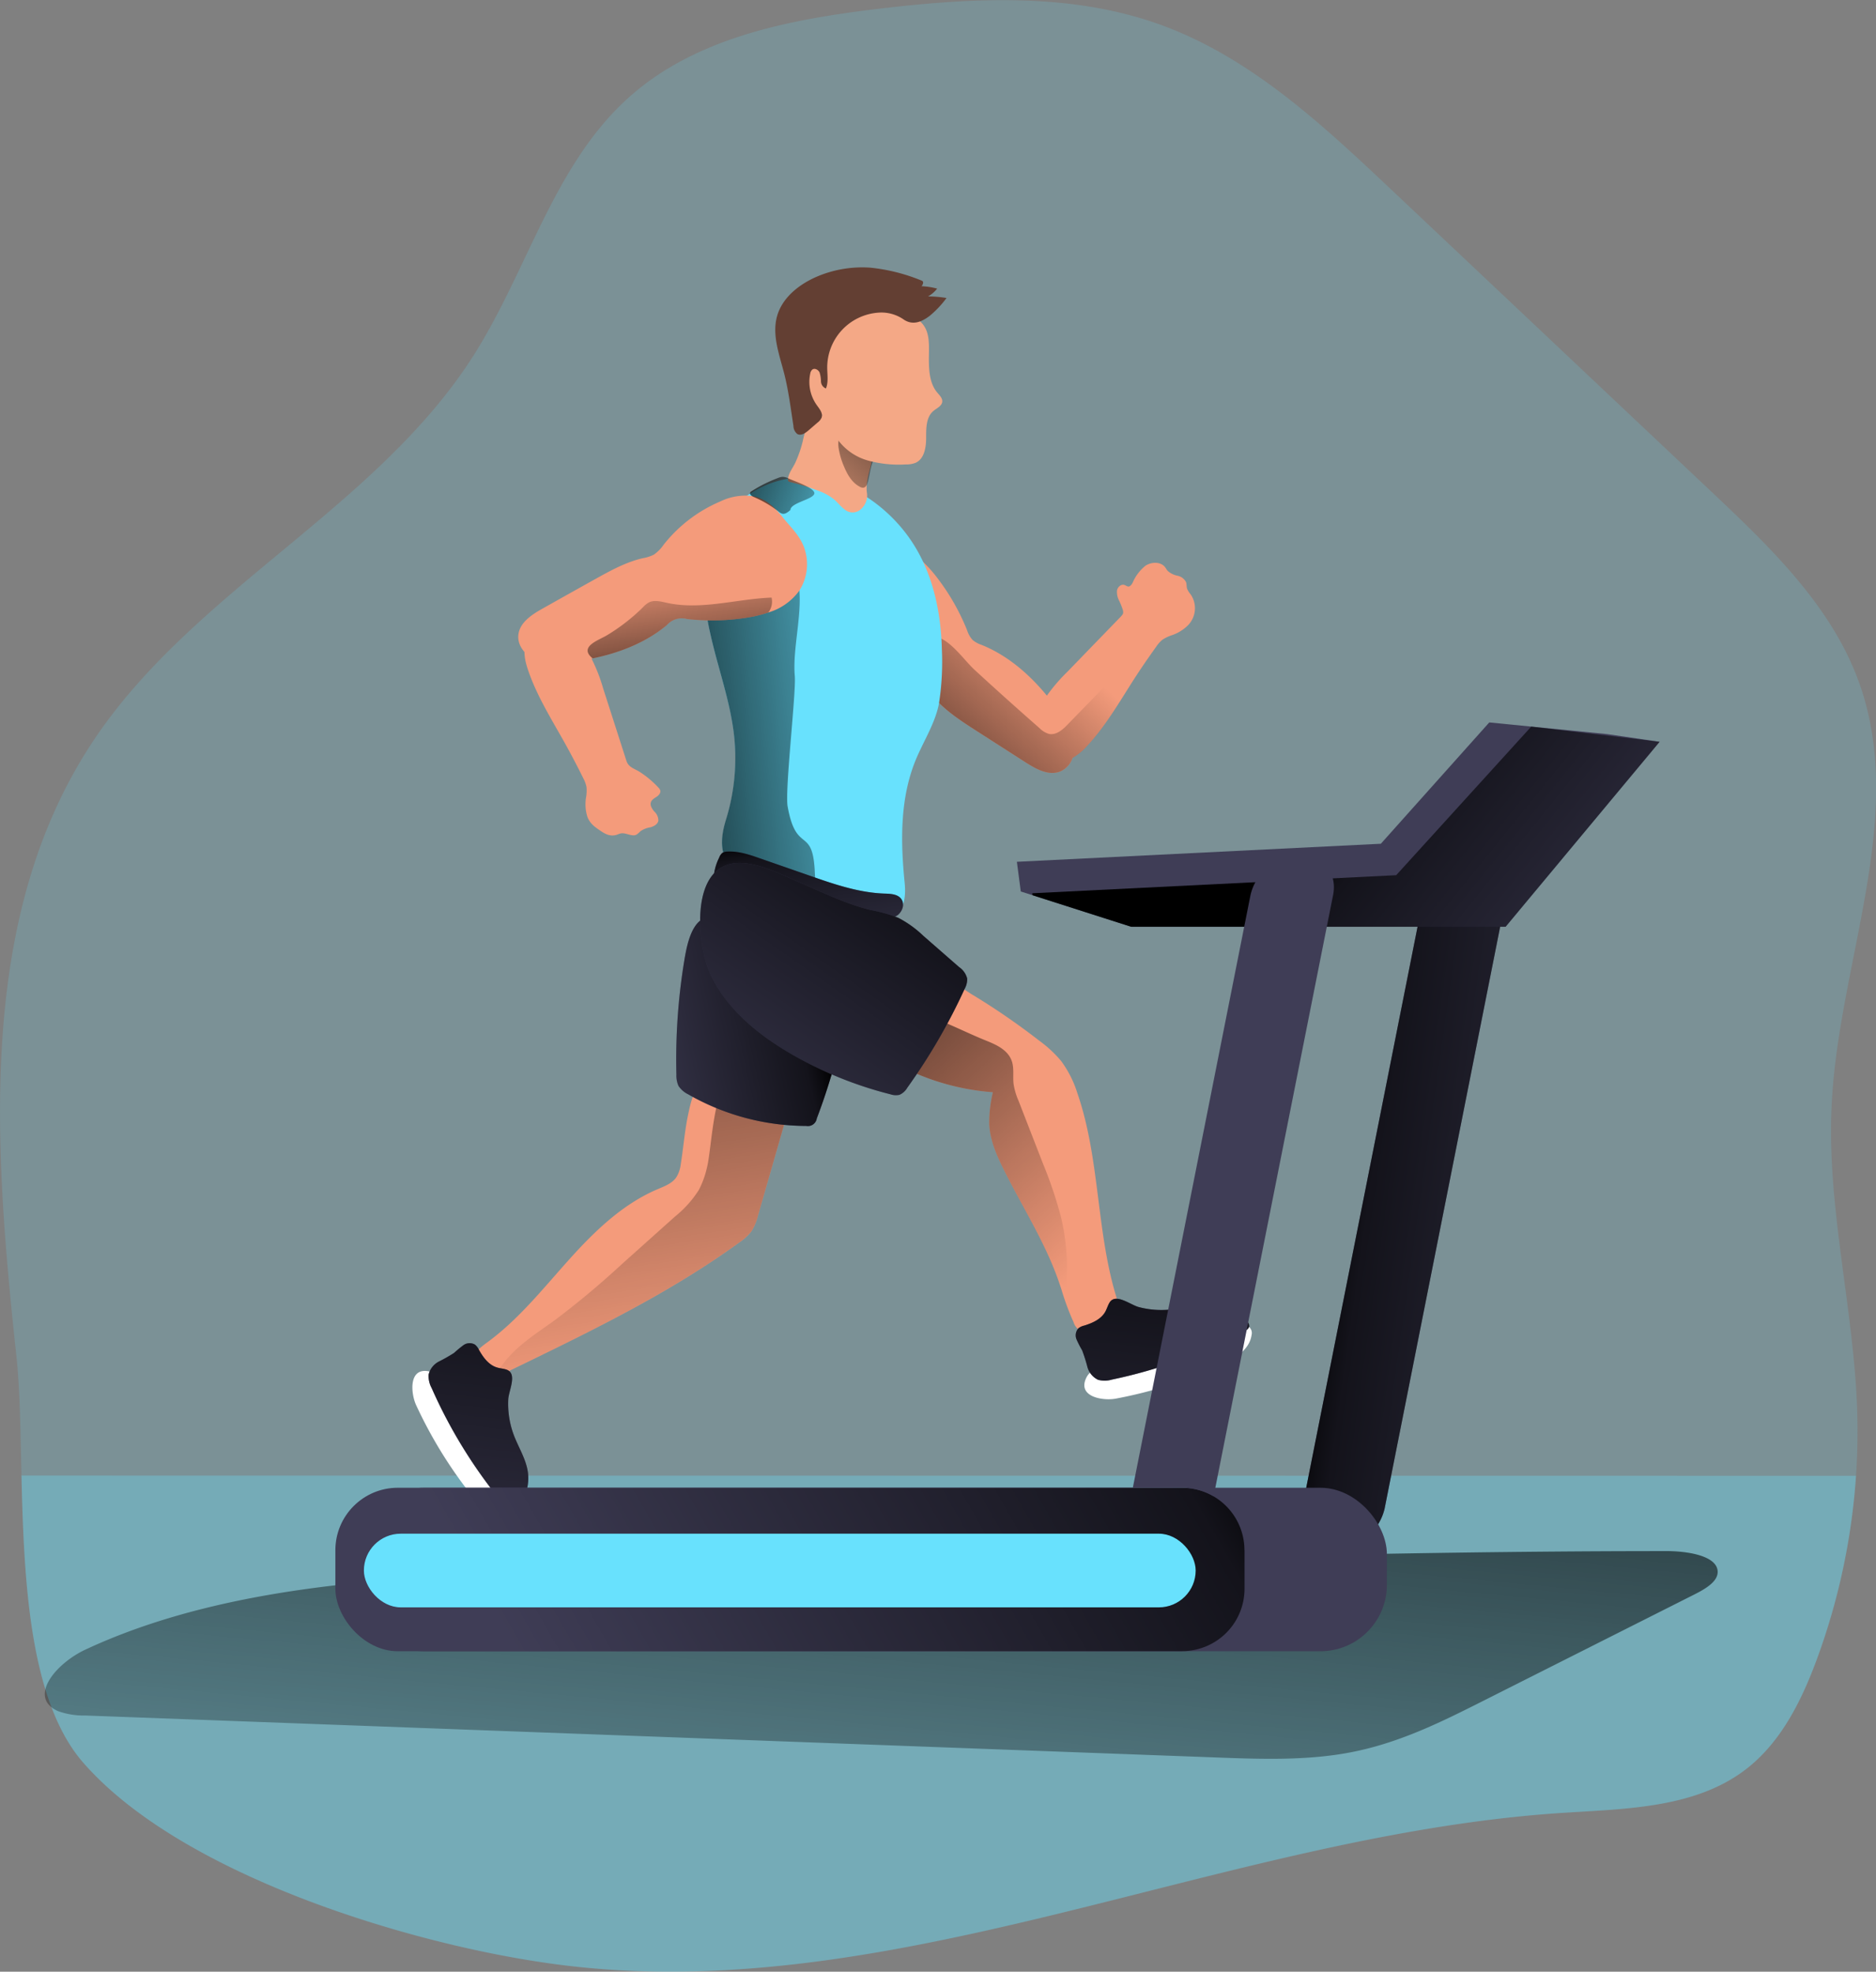 <svg id="Layer_1" data-name="Layer 1" xmlns="http://www.w3.org/2000/svg" xmlns:xlink="http://www.w3.org/1999/xlink" viewBox="0 0 481.51 506.09"><rect x="0" y="0" width="481.51" height="506.09" fill="#808080" stroke="none"/><defs><linearGradient id="linear-gradient" x1="281.27" y1="353.76" x2="259.77" y2="579.95" gradientUnits="userSpaceOnUse"><stop offset="0.01"/><stop offset="0.13" stop-opacity="0.69"/><stop offset="1" stop-opacity="0"/></linearGradient><linearGradient id="linear-gradient-2" x1="381.84" y1="345.41" x2="493.34" y2="361.17" xlink:href="#linear-gradient"/><linearGradient id="linear-gradient-3" x1="200.71" y1="290.85" x2="215.89" y2="392.01" gradientUnits="userSpaceOnUse"><stop offset="0.01"/><stop offset="0.15" stop-opacity="0.47"/><stop offset="1" stop-opacity="0"/></linearGradient><linearGradient id="linear-gradient-4" x1="256.57" y1="296.78" x2="199.41" y2="309.45" xlink:href="#linear-gradient"/><linearGradient id="linear-gradient-5" x1="254.63" y1="276.37" x2="329.53" y2="359.15" xlink:href="#linear-gradient"/><linearGradient id="linear-gradient-6" x1="275.88" y1="246.44" x2="315.3" y2="202.52" xlink:href="#linear-gradient"/><linearGradient id="linear-gradient-7" x1="213.85" y1="229.3" x2="287.81" y2="221.04" xlink:href="#linear-gradient"/><linearGradient id="linear-gradient-8" x1="250.24" y1="250.89" x2="257.42" y2="298.05" xlink:href="#linear-gradient"/><linearGradient id="linear-gradient-9" x1="282.45" y1="136.24" x2="247.81" y2="175.09" xlink:href="#linear-gradient"/><linearGradient id="linear-gradient-10" x1="276.45" y1="256.66" x2="219.58" y2="338.31" xlink:href="#linear-gradient"/><linearGradient id="linear-gradient-11" x1="173.37" y1="356.19" x2="159.85" y2="480.08" xlink:href="#linear-gradient"/><linearGradient id="linear-gradient-12" x1="346.22" y1="355.88" x2="332.71" y2="479.77" xlink:href="#linear-gradient"/><linearGradient id="linear-gradient-13" x1="356.18" y1="379.36" x2="185.56" y2="476.78" xlink:href="#linear-gradient"/><linearGradient id="linear-gradient-14" x1="341.75" y1="207.07" x2="428.47" y2="277.18" xlink:href="#linear-gradient"/><linearGradient id="linear-gradient-15" x1="229.69" y1="159.06" x2="271.36" y2="175.02" xlink:href="#linear-gradient"/><linearGradient id="linear-gradient-16" x1="222.66" y1="219.21" x2="217.38" y2="182.24" xlink:href="#linear-gradient"/></defs><title>Fitness 2</title><path d="M521.91,400q.29,8.56-.29,17.12a169.54,169.54,0,0,1-10.17,47.4c-3.93,10.58-9.23,21.16-18.2,28-13,9.93-30.69,10.05-47,11.11-88.67,5.79-174.51,51.8-262.33,38.28-35.81-5.37-92.33-22.76-117.17-51-14-15.85-15.37-47-16-73.85-.26-11.39-.38-22-1.27-30.35C43.7,332.68,39.1,273.56,69.26,228.33c25.83-38.73,72.75-59.7,97.65-99,13.86-21.9,20.54-49,39.91-66.2,17.13-15.24,41-19.84,63.8-22.57,24.32-2.91,49.66-4.24,72.67,4.15s41.26,25.49,59,42.2l82.35,77.71c15.2,14.34,30.92,29.47,37.88,49.17,12.16,34.36-5.36,71.54-7.14,108C514.05,347.88,521,373.77,521.91,400Z" transform="translate(-45.24 -38.29)" fill="#68e1fd" opacity="0.18" style="isolation:isolate"/><path d="M521.62,417.09a169.54,169.54,0,0,1-10.17,47.4c-3.93,10.58-9.23,21.16-18.2,28-13,9.93-30.69,10.05-47,11.11-88.67,5.79-174.51,51.8-262.33,38.28-35.81-5.37-92.33-22.76-117.17-51-14-15.85-15.37-47-16-73.85Z" transform="translate(-45.24 -38.29)" fill="#68e1fd" opacity="0.32"/><path d="M472.33,436.42c5.86-.09,13.78,1.15,13.78,5.35,0,2.52-3.18,4.37-6.06,5.82L425.8,474.93c-10.52,5.3-21.32,10.7-33.74,13.11-11.29,2.2-23.21,1.78-34.9,1.34l-290-10.76a19.61,19.61,0,0,1-6.93-1.09c-8-3.44-.8-12.23,7-15.86,38.7-18,87.49-19.24,133.59-20C291.26,440.3,381.93,436.42,472.33,436.42Z" transform="translate(-45.24 -38.29)" fill="url(#linear-gradient)"/><path d="M388,435.83h0c-5.86,0-9.69-4.61-8.56-10.29L409.93,271.9a13.39,13.39,0,0,1,12.65-10.3h0c5.85,0,9.68,4.62,8.55,10.3L400.62,425.54A13.39,13.39,0,0,1,388,435.83Z" transform="translate(-45.24 -38.29)" fill="#3f3d56"/><path d="M388,435.83h0c-5.86,0-9.69-4.61-8.56-10.29L409.93,271.9a13.39,13.39,0,0,1,12.65-10.3h0c5.85,0,9.68,4.62,8.55,10.3L400.62,425.54A13.39,13.39,0,0,1,388,435.83Z" transform="translate(-45.24 -38.29)" fill="url(#linear-gradient-2)"/><path d="M152.07,399a115.57,115.57,0,0,0,15.14,24.27c2.38,2.89,5.53,5.9,9.25,5.48a2.08,2.08,0,0,0,1.86-1.17,2.48,2.48,0,0,0-.39-1.77l-7.2-14.09a118.89,118.89,0,0,0-6.71-12c-1.76-2.64-5.09-8.59-8.44-9.38C150,389,150.66,396,152.07,399Z" transform="translate(-45.24 -38.29)" fill="#fff"/><path d="M331.65,397.28a115.63,115.63,0,0,0,27.25-8.71c3.39-1.6,7.07-3.91,7.58-7.62a2.05,2.05,0,0,0-.67-2.09,2.4,2.4,0,0,0-1.81-.06l-15.43,3.51a118.21,118.21,0,0,0-13.25,3.57c-3,1.06-9.58,2.83-11.17,5.87C321.5,396.85,328.39,397.91,331.65,397.28Z" transform="translate(-45.24 -38.29)" fill="#fff"/><path d="M248.55,319.88c-.3,1.05-.61,2.1-.91,3.15l-7.83,27.21a13.47,13.47,0,0,1-1.7,4.1,13,13,0,0,1-3,2.78c-17.88,13-37.88,22.71-57.75,32.36l-1.1.53a10.67,10.67,0,0,1-5.17,1.25c-2.2-.17-4.43-2-4.22-4.16.17-1.85,1.87-3.12,3.37-4.21,8-5.84,14.21-13.64,20.8-21s13.85-14.47,22.93-18.34c1.88-.8,4-1.57,5-3.31a8.16,8.16,0,0,0,1-3.14c.68-4.22,1-8.49,1.88-12.67,1-4.87,2.22-9.36,7.49-10.58a22.43,22.43,0,0,1,18.36,3.45,2.48,2.48,0,0,1,1,1.18A2.57,2.57,0,0,1,248.55,319.88Z" transform="translate(-45.24 -38.29)" fill="#f49b7b"/><path d="M247.64,323l-7.83,27.21a13.47,13.47,0,0,1-1.7,4.1,13,13,0,0,1-3,2.78c-17.88,13-37.88,22.71-57.75,32.36l-1.1.53c-.92-.07-1.85-.18-2.77-.32,3.33-5.3,8.88-8.72,14-12.4a222,222,0,0,0,17.44-14.57l13.58-12.16a28.07,28.07,0,0,0,6.09-6.79,23.56,23.56,0,0,0,2.07-5.66c1.4-5.45,1.54-22.82,7.74-25C238.54,311.61,243.22,320.93,247.64,323Z" transform="translate(-45.24 -38.29)" fill="url(#linear-gradient-3)"/><path d="M220.85,285a156.19,156.19,0,0,0-2,29.13,6.42,6.42,0,0,0,.54,2.89,6.23,6.23,0,0,0,2.49,2.16,61.17,61.17,0,0,0,30.28,8.11,2.31,2.31,0,0,0,2.72-1.92q2-5.26,3.62-10.68a14.58,14.58,0,0,0,.87-6.35c-.47-3.05-2.71-5.49-4.84-7.72l-20.41-21.37c-2.32-2.43-5.2-7.26-8.79-4.92C222.33,276.24,221.37,281.85,220.85,285Z" transform="translate(-45.24 -38.29)" fill="#3f3d56"/><path d="M220.85,285a156.19,156.19,0,0,0-2,29.13,6.42,6.42,0,0,0,.54,2.89,6.23,6.23,0,0,0,2.49,2.16,61.17,61.17,0,0,0,30.28,8.11,2.31,2.31,0,0,0,2.72-1.92q2-5.26,3.62-10.68a14.58,14.58,0,0,0,.87-6.35c-.47-3.05-2.71-5.49-4.84-7.72l-20.41-21.37c-2.32-2.43-5.2-7.26-8.79-4.92C222.33,276.24,221.37,281.85,220.85,285Z" transform="translate(-45.24 -38.29)" fill="url(#linear-gradient-4)"/><path d="M332.58,378.71a4,4,0,0,1-2.1.9,24,24,0,0,1-6.82.35,3.51,3.51,0,0,1-1.62-.44,3.81,3.81,0,0,1-1.26-1.88,66.63,66.63,0,0,1-2.83-7.47c-.28-.95-.59-1.9-.92-2.83-3.45-10-9.26-19.06-14-28.53-1.91-3.79-3.69-7.79-3.89-12a34.15,34.15,0,0,1,.94-8.17A61.67,61.67,0,0,1,278.5,313a8.81,8.81,0,0,1-.06-7.06,20.89,20.89,0,0,1,3.29-4.6l.94-1.05,7.61-8.38a1.3,1.3,0,0,1,.54-.42,1.4,1.4,0,0,1,1.13.28c1.07.64,2.08,1.38,3.15,2A180.68,180.68,0,0,1,312,305.42a31.59,31.59,0,0,1,5.56,5.15,27.75,27.75,0,0,1,4.19,8.26c6.15,17.74,4.7,37.43,10.93,55.14C333.24,375.55,333.77,377.53,332.58,378.71Z" transform="translate(-45.24 -38.29)" fill="#f49b7b"/><path d="M318.86,368.56a5.87,5.87,0,0,1-1.83-1.22c-3.45-10-9.26-19.06-14-28.53-1.91-3.79-3.69-7.79-3.89-12a34.15,34.15,0,0,1,.94-8.17A61.67,61.67,0,0,1,278.5,313a8.81,8.81,0,0,1-.06-7.06,20.89,20.89,0,0,1,3.29-4.6,7.86,7.86,0,0,1,7.19-.08c3.17,1.37,6.25,2.86,9.47,4.15,2.6,1.05,5.57,2.38,6.55,5.25.64,1.87.22,3.93.46,5.89a17.2,17.2,0,0,0,1.25,4.24q3.11,8,6.22,16a110.18,110.18,0,0,1,4.63,13.65A55.11,55.11,0,0,1,318.86,368.56Z" transform="translate(-45.24 -38.29)" fill="url(#linear-gradient-5)"/><path d="M320.53,232.84a5.71,5.71,0,0,1-3.09,3.45c-3,1.23-6.25-.57-8.95-2.3l-12.78-8.2c-3.82-2.46-7.7-5-10.69-8.37a10.09,10.09,0,0,0-2.14-2.09,9.46,9.46,0,0,0-3.44-1c-.88-.16-1.76-.35-2.63-.58a37,37,0,0,1-14-7,14.81,14.81,0,0,1-5-6.35c-1.16-3.38-.33-6.46,1-9.56s2.13-6.44,4.72-9a12.56,12.56,0,0,1,9.92-3.71c5.13.5,9.26,4.41,12.38,8.52A56.9,56.9,0,0,1,293.44,200a6.94,6.94,0,0,0,1.45,2.57,7.21,7.21,0,0,0,2.33,1.26c6.62,2.69,12.15,7.46,16.71,13,1.3,1.56,2.5,3.18,3.64,4.83.58.84,1.14,1.69,1.64,2.58a13,13,0,0,1,1.77,5A7.69,7.69,0,0,1,320.53,232.84Z" transform="translate(-45.24 -38.29)" fill="#f49b7b"/><path d="M350.18,198.76a10.68,10.68,0,0,1-4,2.52,10.69,10.69,0,0,0-2.58,1.21,8.19,8.19,0,0,0-1.63,1.84c-.72,1-1.42,2-2.12,3q-1.85,2.66-3.6,5.38c-3.77,5.88-7.27,12-12.05,17.11a14.72,14.72,0,0,1-3.68,3,6.22,6.22,0,0,1-8.06-1.67,8.62,8.62,0,0,1-1.56-7,18.4,18.4,0,0,1,2.67-6.77c.11-.17.22-.34.35-.51a45.21,45.21,0,0,1,5.27-6.14l13.65-14.09c.63-.68.8-.87.62-1.72a18,18,0,0,0-1-2.51,4.68,4.68,0,0,1-.52-2.57c.16-.88,1.05-1.68,1.89-1.41.37.12.69.41,1.07.41s.83-.52,1.06-1a11.18,11.18,0,0,1,3.3-4.35c1.53-1,3.87-1.08,5,.36.26.33.44.72.72,1a5.34,5.34,0,0,0,2.5,1.22,3.15,3.15,0,0,1,2.18,1.64c.19.54.1,1.13.27,1.68a5.1,5.1,0,0,0,.89,1.43A6.26,6.26,0,0,1,350.18,198.76Z" transform="translate(-45.24 -38.29)" fill="#f49b7b"/><path d="M339.86,207.34q-1.85,2.66-3.6,5.38c-3.77,5.88-7.27,12-12.05,17.11a14.72,14.72,0,0,1-3.68,3,5.71,5.71,0,0,1-3.09,3.45c-3,1.23-6.25-.57-8.95-2.3l-12.78-8.2c-3.82-2.46-7.7-5-10.69-8.37a10.09,10.09,0,0,0-2.14-2.09,9.46,9.46,0,0,0-3.44-1c-.88-.16-1.76-.35-2.63-.58a24.63,24.63,0,0,1,1.46-5.35,14.14,14.14,0,0,1,3.12-5.27c5.09-4.87,10.35,3.75,13.95,7.06q7.7,7.08,15.57,14l1.14,1a5.59,5.59,0,0,0,2.45,1.49c1.8.35,3.42-1,4.71-2.36l.06-.06,19.81-20.36C340.24,204.45,340.2,206,339.86,207.34Z" transform="translate(-45.24 -38.29)" fill="url(#linear-gradient-6)"/><path d="M286.22,219c-1,5-3.91,9.47-5.86,14.15-4.14,9.9-4,21.05-2.92,31.74.4,4.14-.26,7.63-4.07,9.83-1.78,1-4,.83-6,.57-10-1.26-20.39-3.47-28.65-9a35.19,35.19,0,0,1-4.22-3.32c-4.53-4.18-4.61-8.73-2.87-14.32a53.28,53.28,0,0,0,2.09-21.11c-.95-9.14-4.26-17.86-6.21-26.84a55.82,55.82,0,0,1-1.41-13.44c0-.63,0-1.26.1-1.88a29,29,0,0,1,3.27-11.59,25.8,25.8,0,0,1,27.66-12.47c8.88,2,17,8.32,22,15.78,5.51,8.2,7.62,18.15,7.86,27.9A69.2,69.2,0,0,1,286.22,219Z" transform="translate(-45.24 -38.29)" fill="#68e1fd"/><path d="M253.93,266.48c-.87,2-3.2,3-5.37,3a16.91,16.91,0,0,1-6.26-1.68c-1.2-.49-2.42-1-3.6-1.57a35.19,35.19,0,0,1-4.22-3.32c-4.53-4.18-4.61-8.73-2.87-14.32a53.28,53.28,0,0,0,2.09-21.11c-.95-9.14-4.26-17.86-6.21-26.84a55.82,55.82,0,0,1-1.41-13.44,28.75,28.75,0,0,1,4.64-2.25c4.95-1.89,16.83-6.06,19,1,2.27,7.59-1.18,17.9-.48,25.87.37,4.19-2.58,29.32-1.84,33.46,2.26,12.68,6.58,4.59,7,17.46A8.45,8.45,0,0,1,253.93,266.48Z" transform="translate(-45.24 -38.29)" fill="url(#linear-gradient-7)"/><path d="M229.82,258.45a2.81,2.81,0,0,1,.83-1.24,2.43,2.43,0,0,1,1.3-.34c2.89-.16,5.71.81,8.44,1.77L252.91,263c6.28,2.2,12.69,4.42,19.34,4.65,1.59.05,3.46.12,4.36,1.44s.24,3.16-1,4.12a8.26,8.26,0,0,1-4.4,1.37,45.91,45.91,0,0,1-19.28-2.33c-3.76-1.3-7.33-3.09-11.06-4.44a32.21,32.21,0,0,0-10.5-1.87c-1.75,0-2-.88-1.92-2.76A13.27,13.27,0,0,1,229.82,258.45Z" transform="translate(-45.24 -38.29)" fill="#3f3d56"/><path d="M229.82,258.45a2.81,2.81,0,0,1,.83-1.24,2.43,2.43,0,0,1,1.3-.34c2.89-.16,5.71.81,8.44,1.77L252.91,263c6.28,2.2,12.69,4.42,19.34,4.65,1.59.05,3.46.12,4.36,1.44s.24,3.16-1,4.12a8.26,8.26,0,0,1-4.4,1.37,45.91,45.91,0,0,1-19.28-2.33c-3.76-1.3-7.33-3.09-11.06-4.44a32.21,32.21,0,0,0-10.5-1.87c-1.75,0-2-.88-1.92-2.76A13.27,13.27,0,0,1,229.82,258.45Z" transform="translate(-45.24 -38.29)" fill="url(#linear-gradient-8)"/><path d="M248,162l.24.07a57.41,57.41,0,0,1,7.28,2.28,13.43,13.43,0,0,1,3.79,2.12c.93.79,1.66,1.78,2.63,2.51a3.16,3.16,0,0,0,4.28,0,4.74,4.74,0,0,0,1.56-4.06c-.58-3.32,1.44-7.36,1.25-9.23-.39-3.8-2.88-3.87-5.36-6.79-2.21-2.6-5.57-5.59-9-3.35-2.3,1.54-2.83,3.42-3.39,6a30.51,30.51,0,0,1-1.8,5.26c-.6,1.43-1.84,2.84-2,4.39a.91.91,0,0,0,.1.61A.74.74,0,0,0,248,162Z" transform="translate(-45.24 -38.29)" fill="#f4a886"/><path d="M261.88,158.05c.86,2.08,2.07,4.17,4.07,5.19a1.51,1.51,0,0,0,.94.22c.61-.11.92-.79,1.08-1.39.62-2.27.73-4.76,2-6.73.32-.48.72-1,.59-1.57a1.66,1.66,0,0,0-.5-.76,13.16,13.16,0,0,0-6.94-3.45c-2.51-.25-2.92,1.67-2.63,3.74A19.17,19.17,0,0,0,261.88,158.05Z" transform="translate(-45.24 -38.29)" fill="url(#linear-gradient-9)"/><path d="M283.65,130.18c0,3.11.15,6.5,2.16,8.88.58.7,1.35,1.41,1.28,2.32-.1,1.13-1.41,1.67-2.28,2.4-1.88,1.58-1.86,4.42-1.86,6.88s-.46,5.4-2.7,6.42a6.5,6.5,0,0,1-2.56.42,30,30,0,0,1-9.68-1,14.46,14.46,0,0,1-7.85-5.5c-1.11-1.65-1.77-3.59-3-5.18s-3.11-2.9-4.32-4.64a8.44,8.44,0,0,1-.55-8.5,1.5,1.5,0,0,1,.6-.71c1-.48,2.15,1.05,3.07.48a15.23,15.23,0,0,1,8.66-14.33c5.06-2.3,10.2-1.14,14.88,1.36C284,121.82,283.73,125.44,283.65,130.18Z" transform="translate(-45.24 -38.29)" fill="#f4a886"/><path d="M283.9,119.33a25.32,25.32,0,0,0,4.28-4.55,30.24,30.24,0,0,0-4.74-.41,7.77,7.77,0,0,0,2.34-2,19.07,19.07,0,0,0-4-.62c.3-.39.59-1,.23-1.31a.94.94,0,0,0-.33-.17A47,47,0,0,0,268.69,107a29.6,29.6,0,0,0-14.2,2.48c-4.4,2-8.52,5.33-9.81,10-1.33,4.83.6,9.86,1.84,14.71,1.12,4.4,1.67,8.92,2.37,13.41a2.7,2.7,0,0,0,1,2.09c.95.52,2.06-.23,2.88-.94l2.31-2a3.15,3.15,0,0,0,1.05-1.3c.36-1.11-.54-2.19-1.23-3.15a10.27,10.27,0,0,1-1.69-8.15,1.66,1.66,0,0,1,.53-1c.62-.47,1.56.06,1.87.77a8.37,8.37,0,0,1,.35,2.3,2,2,0,0,0,1.27,1.78c.68-1.65.34-3.52.33-5.31a14.12,14.12,0,0,1,13.13-14.15,10,10,0,0,1,6.6,1.83C279.51,121.8,281.74,121,283.9,119.33Z" transform="translate(-45.24 -38.29)" fill="#633f33"/><path d="M250.39,189.91a15.11,15.11,0,0,1-7.94,5.59,32.2,32.2,0,0,1-5.42,1.32,57,57,0,0,1-15.44.36,5.07,5.07,0,0,0-5.16,1.53c-5.42,4.52-12.12,7.14-19.07,8.57-2.07.43-4.17.75-6.26,1-2.79.31-5.71.47-8.31-.58s-4.79-3.62-4.51-6.41c.31-3.2,3.45-5.25,6.25-6.81q6.61-3.72,13.25-7.42c4-2.22,8-4.46,12.41-5.49a10.2,10.2,0,0,0,2.85-.9,9.78,9.78,0,0,0,2.53-2.56A36.89,36.89,0,0,1,230.12,167a14.82,14.82,0,0,1,8-1.42c3.53.56,5.85,2.75,7.95,5.4s4.68,4.91,5.75,8.4A12.62,12.62,0,0,1,250.39,189.91Z" transform="translate(-45.24 -38.29)" fill="#f49b7b"/><path d="M196.78,206.78a43.12,43.12,0,0,1,3.23,8.08l6,18.68c.58,1.81,2.13,2,3.61,3a25.11,25.11,0,0,1,4.63,3.92,1.92,1.92,0,0,1,.45.68c.19.65-.35,1.28-.91,1.65s-1.22.72-1.46,1.35c-.33.83.25,1.73.82,2.42a3.15,3.15,0,0,1,1.07,2.38c-.17.91-1.12,1.44-2,1.69a6.32,6.32,0,0,0-2.58,1,9.26,9.26,0,0,1-.94.84c-1.21.72-2.75-.53-4.14-.26a6.52,6.52,0,0,0-.91.31c-1.74.59-3.05-.13-4.43-1.08s-2.62-1.81-3.24-3.58a10.65,10.65,0,0,1-.35-4.7,10.53,10.53,0,0,0,.15-2.85,8.4,8.4,0,0,0-.85-2.3q-2.25-4.56-4.72-9c-3.41-6.1-7.17-12.08-9.42-18.69-.83-2.43-1.43-5.17-.33-7.49a6.59,6.59,0,0,1,4.68-3.5C190.13,198.3,194.51,202.78,196.78,206.78Z" transform="translate(-45.24 -38.29)" fill="#f49b7b"/><path d="M227.66,288.57c4.3,9,12.43,15.54,21.06,20.49a99.24,99.24,0,0,0,25.1,10.12,4.29,4.29,0,0,0,2.27.13,4.25,4.25,0,0,0,2-1.79,152.12,152.12,0,0,0,14.74-25.41,5,5,0,0,0,.65-2.66,5.06,5.06,0,0,0-2.05-2.92l-9.25-8.08a27.44,27.44,0,0,0-6.41-4.59,39.44,39.44,0,0,0-7.14-2c-6.34-1.57-12.21-4.49-18.18-7.08-4.78-2.07-11.64-5.73-17.05-4.88C222.11,261.63,224.28,281.53,227.66,288.57Z" transform="translate(-45.24 -38.29)" fill="#3f3d56"/><path d="M227.66,288.57c4.3,9,12.43,15.54,21.06,20.49a99.24,99.24,0,0,0,25.1,10.12,4.29,4.29,0,0,0,2.27.13,4.25,4.25,0,0,0,2-1.79,152.12,152.12,0,0,0,14.74-25.41,5,5,0,0,0,.65-2.66,5.06,5.06,0,0,0-2.05-2.92l-9.25-8.08a27.44,27.44,0,0,0-6.41-4.59,39.44,39.44,0,0,0-7.14-2c-6.34-1.57-12.21-4.49-18.18-7.08-4.78-2.07-11.64-5.73-17.05-4.88C222.11,261.63,224.28,281.53,227.66,288.57Z" transform="translate(-45.24 -38.29)" fill="url(#linear-gradient-10)"/><path d="M175.24,389.84c-.8-.27-1.66-.31-2.46-.56-2.12-.65-3.54-2.6-4.62-4.54a3.74,3.74,0,0,0-1-1.31,2.71,2.71,0,0,0-2.95.12,28.39,28.39,0,0,0-2.42,2,41.55,41.55,0,0,1-3.85,2.19,5.15,5.15,0,0,0-2.69,3.36,6.48,6.48,0,0,0,.78,3.47,127.18,127.18,0,0,0,19.19,30.71c.41.47.92,1,1.54.92a1.79,1.79,0,0,0,1.05-.67,11.62,11.62,0,0,0,2.93-9.32c-.47-3.4-2.42-6.39-3.63-9.6a22.84,22.84,0,0,1-1.42-9.15C175.83,395.16,178.11,390.82,175.24,389.84Z" transform="translate(-45.24 -38.29)" fill="#3f3d56"/><path d="M330,372.67c-.43.72-.65,1.55-1.06,2.29-1.07,1.93-3.28,2.92-5.4,3.57a3.9,3.9,0,0,0-1.49.68,2.71,2.71,0,0,0-.48,2.91A27.1,27.1,0,0,0,323,384.9a43.32,43.32,0,0,1,1.34,4.23,5.14,5.14,0,0,0,2.73,3.32,6.44,6.44,0,0,0,3.56-.05,126.37,126.37,0,0,0,34-12.4c.55-.29,1.16-.69,1.22-1.31a1.79,1.79,0,0,0-.44-1.16,11.62,11.62,0,0,0-8.51-4.81c-3.42-.25-6.75,1-10.15,1.56a22.85,22.85,0,0,1-9.24-.5C335.32,373.19,331.55,370.07,330,372.67Z" transform="translate(-45.24 -38.29)" fill="#3f3d56"/><path d="M175.24,389.84c-.8-.27-1.66-.31-2.46-.56-2.12-.65-3.54-2.6-4.62-4.54a3.74,3.74,0,0,0-1-1.31,2.71,2.71,0,0,0-2.95.12,28.39,28.39,0,0,0-2.42,2,41.55,41.55,0,0,1-3.85,2.19,5.15,5.15,0,0,0-2.69,3.36,6.48,6.48,0,0,0,.78,3.47,127.18,127.18,0,0,0,19.19,30.71c.41.47.92,1,1.54.92a1.79,1.79,0,0,0,1.05-.67,11.62,11.62,0,0,0,2.93-9.32c-.47-3.4-2.42-6.39-3.63-9.6a22.84,22.84,0,0,1-1.42-9.15C175.83,395.16,178.11,390.82,175.24,389.84Z" transform="translate(-45.24 -38.29)" fill="url(#linear-gradient-11)"/><path d="M330,372.67c-.43.72-.65,1.55-1.06,2.29-1.07,1.93-3.28,2.92-5.4,3.57a3.9,3.9,0,0,0-1.49.68,2.71,2.71,0,0,0-.48,2.91A27.1,27.1,0,0,0,323,384.9a43.32,43.32,0,0,1,1.34,4.23,5.14,5.14,0,0,0,2.73,3.32,6.44,6.44,0,0,0,3.56-.05,126.37,126.37,0,0,0,34-12.4c.55-.29,1.16-.69,1.22-1.31a1.79,1.79,0,0,0-.44-1.16,11.62,11.62,0,0,0-8.51-4.81c-3.42-.25-6.75,1-10.15,1.56a22.85,22.85,0,0,1-9.24-.5C335.32,373.19,331.55,370.07,330,372.67Z" transform="translate(-45.24 -38.29)" fill="url(#linear-gradient-12)"/><rect x="91.84" y="381.87" width="264.13" height="41.96" rx="17.05" fill="#3f3d56"/><rect x="86.08" y="381.87" width="233.36" height="41.96" rx="16.03" fill="#3f3d56"/><path d="M364.67,436.18v9.91a16,16,0,0,1-16,16H147.34a16,16,0,0,1-16-16v-9.91a16,16,0,0,1,16-16H348.65a16,16,0,0,1,16,16Z" transform="translate(-45.24 -38.29)" fill="url(#linear-gradient-13)"/><rect x="93.4" y="393.66" width="213.49" height="18.91" rx="9.46" fill="#68e1fd"/><polygon points="425.97 190.4 386.44 237.88 290.35 237.88 265.01 229.78 262 228.82 261 221.2 354.42 216.57 382.25 185.43 393.02 186.5 412.39 188.41 425.97 190.4" fill="#3f3d56"/><polygon points="425.97 190.4 386.44 237.88 290.35 237.88 265.01 229.78 264.94 229.28 358.36 224.64 393.02 186.5 425.97 190.4" fill="url(#linear-gradient-14)"/><path d="M248.12,169.19c-.63.55-1.39,1.17-2.19.93a2.27,2.27,0,0,1-.79-.47,29.31,29.31,0,0,0-6.5-3.83c-.49-.21-1.1-.67-.83-1.14a.89.89,0,0,1,.32-.29,35.75,35.75,0,0,1,6.77-3.4,3.53,3.53,0,0,1,1.27-.31,3.88,3.88,0,0,1,1.55.47c1.32.62,7,2.46,6.51,3.92S248.12,167.37,248.12,169.19Z" transform="translate(-45.24 -38.29)" fill="url(#linear-gradient-15)"/><path d="M242.45,195.5a32.2,32.2,0,0,1-5.42,1.32,57,57,0,0,1-15.44.36,5.07,5.07,0,0,0-5.16,1.53c-5.42,4.52-12.12,7.14-19.07,8.57-.12-.09-.23-.19-.34-.29-3.05-2.83,2-4.42,4-5.64a49.25,49.25,0,0,0,9.25-7.19,6.13,6.13,0,0,1,1.48-1.22c1.41-.74,3.1-.26,4.65.08,8.8,1.94,17.87-1,26.88-1.35A4.62,4.62,0,0,1,242.45,195.5Z" transform="translate(-45.24 -38.29)" fill="url(#linear-gradient-16)"/><path d="M387.61,266a10.35,10.35,0,0,1-.2,2L356.89,421.6c-.05.25-.11.5-.18.74a15.87,15.87,0,0,0-8.06-2.18H336L366.21,268a13.37,13.37,0,0,1,12.64-10.3C384,257.67,387.61,261.26,387.61,266Z" transform="translate(-45.24 -38.29)" fill="#3f3d56"/></svg>
